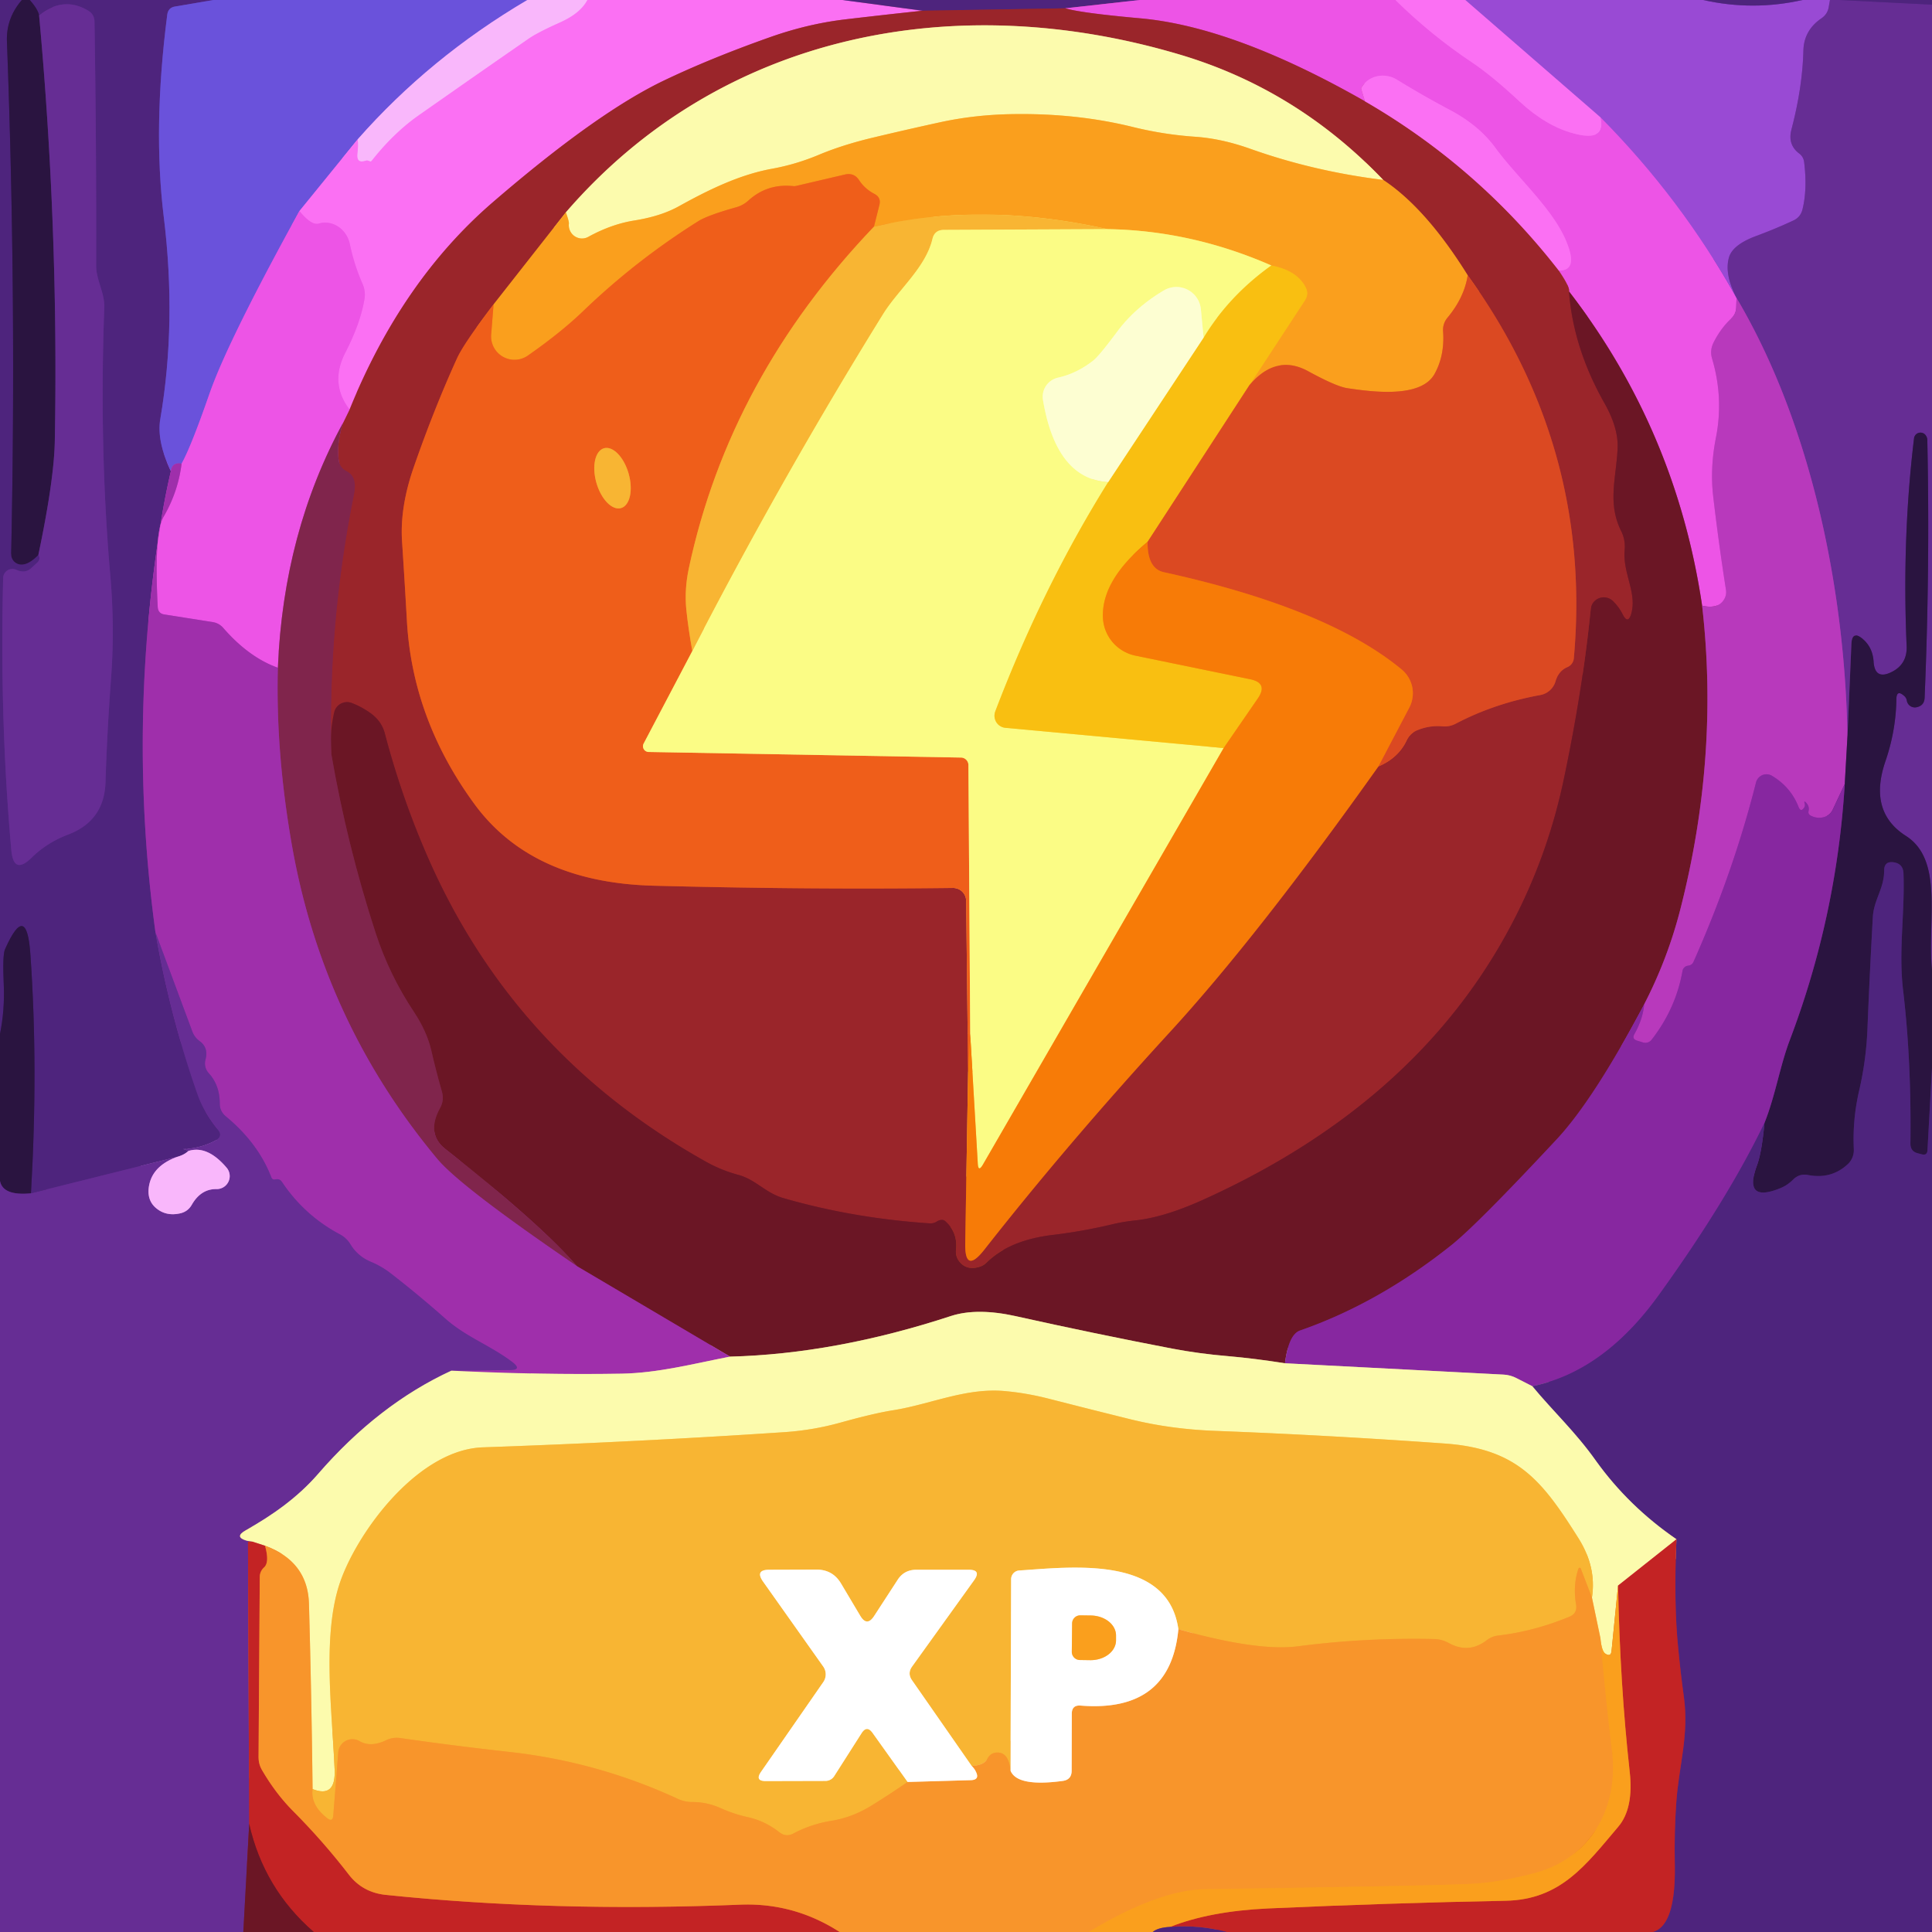 <?xml version="1.0" encoding="UTF-8" standalone="no"?>
<!DOCTYPE svg PUBLIC "-//W3C//DTD SVG 1.1//EN" "http://www.w3.org/Graphics/SVG/1.1/DTD/svg11.dtd">
<svg xmlns="http://www.w3.org/2000/svg" version="1.1" viewBox="0.00 0.00 128.00 128.00">
<rect x="0.00" y="0.00" width="128.00" height="128.00" fill="#333333" stroke="none"/>
<g stroke-width="2.00" fill="none" stroke-linecap="butt">
<path stroke="#3c1c5f" vector-effect="non-scaling-stroke" d="
  M 1.45 0.00
  Q 0.40 1.21 0.46 2.76
  Q 1.10 19.72 0.74 36.71
  A 0.68 0.68 0.0 0 0 1.24 37.38
  Q 1.80 37.53 2.54 36.77"
/>
<path stroke="#5a2989" vector-effect="non-scaling-stroke" d="
  M 2.54 36.77
  Q 2.73 37.04 2.44 37.30
  Q 2.26 37.47 2.08 37.63
  Q 1.67 38.02 1.07 37.75
  A 0.61 0.61 0.0 0 0 0.21 38.29
  Q -0.03 47.65 0.75 56.32
  Q 0.90 58.00 2.10 56.82
  Q 3.10 55.83 4.52 55.29
  Q 6.91 54.38 6.99 51.82
  Q 7.09 48.55 7.36 44.89
  Q 7.61 41.54 7.30 38.04
  Q 6.57 29.60 6.91 20.36
  C 6.94 19.41 6.37 18.55 6.37 17.60
  Q 6.39 9.52 6.26 1.42
  Q 6.25 0.96 5.85 0.71
  Q 4.20 -0.28 2.59 1.01"
/>
<path stroke="#3c1c5f" vector-effect="non-scaling-stroke" d="
  M 2.59 1.01
  Q 2.49 0.58 1.97 0.00"
/>
<path stroke="#5c3bac" vector-effect="non-scaling-stroke" d="
  M 14.14 0.00
  L 11.61 0.43
  Q 11.14 0.50 11.08 0.98
  Q 10.12 8.42 10.85 14.37
  Q 11.71 21.36 10.62 27.76
  Q 10.37 29.20 11.32 31.22"
/>
<path stroke="#772a94" vector-effect="non-scaling-stroke" d="
  M 11.32 31.22
  Q 10.96 32.77 10.71 34.28
  Q 8.43 48.05 10.30 61.77"
/>
<path stroke="#5a2989" vector-effect="non-scaling-stroke" d="
  M 10.30 61.77
  Q 11.25 67.27 13.09 72.51
  Q 13.49 73.66 14.43 74.83
  Q 14.80 75.28 14.28 75.56
  Q 13.29 76.09 12.13 76.13
  Q 12.12 76.13 12.12 76.12
  Q 12.12 76.12 12.12 76.13
  Q 12.31 76.16 12.47 76.26"
/>
<path stroke="#a46ebc" vector-effect="non-scaling-stroke" d="
  M 12.47 76.26
  Q 12.21 76.51 11.75 76.64"
/>
<path stroke="#5a2989" vector-effect="non-scaling-stroke" d="
  M 11.75 76.64
  L 2.05 79.06"
/>
<path stroke="#3c1c5f" vector-effect="non-scaling-stroke" d="
  M 2.05 79.06
  Q 2.54 70.67 2.01 63.19
  Q 1.76 59.67 0.33 62.90
  Q 0.16 63.29 0.25 65.25
  Q 0.32 66.92 0.00 68.50"
/>
<path stroke="#48216a" vector-effect="non-scaling-stroke" d="
  M 2.59 1.01
  Q 3.89 15.15 3.63 29.25
  Q 3.58 31.82 2.54 36.77"
/>
<path stroke="#b285eb" vector-effect="non-scaling-stroke" d="
  M 34.94 0.00
  Q 28.48 3.80 23.70 9.23"
/>
<path stroke="#b361e7" vector-effect="non-scaling-stroke" d="
  M 23.70 9.23
  L 19.84 13.98"
/>
<path stroke="#ac53e1" vector-effect="non-scaling-stroke" d="
  M 19.84 13.98
  Q 15.07 22.64 13.87 26.11
  Q 12.65 29.62 12.03 30.72"
/>
<path stroke="#8541c3" vector-effect="non-scaling-stroke" d="
  M 12.03 30.72
  Q 11.40 30.60 11.32 31.22"
/>
<path stroke="#fa94f7" vector-effect="non-scaling-stroke" d="
  M 38.92 0.00
  Q 38.45 0.89 37.10 1.49
  Q 35.65 2.14 35.06 2.54
  Q 31.55 4.97 27.83 7.58
  Q 26.11 8.77 24.63 10.65
  Q 24.57 10.73 24.48 10.68
  Q 24.34 10.61 24.22 10.65
  Q 23.59 10.86 23.68 10.15
  Q 23.74 9.68 23.70 9.23"
/>
<path stroke="#a54ab8" vector-effect="non-scaling-stroke" d="
  M 55.82 0.00
  L 61.12 0.71"
/>
<path stroke="#cb4b8f" vector-effect="non-scaling-stroke" d="
  M 61.12 0.71
  Q 58.49 0.99 55.95 1.29
  Q 53.47 1.59 50.97 2.48
  Q 47.10 3.85 44.02 5.32
  Q 39.55 7.45 32.65 13.40
  Q 26.62 18.60 23.16 27.13"
/>
<path stroke="#f462ed" vector-effect="non-scaling-stroke" d="
  M 23.16 27.13
  Q 21.83 25.40 22.88 23.36
  Q 23.88 21.42 24.15 19.80
  A 1.78 1.75 38.4 0 0 24.03 18.83
  Q 23.47 17.57 23.18 16.18
  A 1.75 1.60 76.1 0 0 21.13 14.81
  Q 20.63 14.96 19.84 13.98"
/>
<path stroke="#9e3cb2" vector-effect="non-scaling-stroke" d="
  M 75.51 0.00
  L 70.58 0.55"
/>
<path stroke="#742554" vector-effect="non-scaling-stroke" d="
  M 70.58 0.55
  L 61.12 0.71"
/>
<path stroke="#f462ed" vector-effect="non-scaling-stroke" d="
  M 92.45 0.00
  Q 94.82 2.33 97.52 4.13
  Q 98.82 5.00 100.67 6.72
  Q 102.44 8.36 104.26 8.84
  Q 106.44 9.43 106.04 7.77"
/>
<path stroke="#c34fdd" vector-effect="non-scaling-stroke" d="
  M 106.04 7.77
  Q 111.41 13.19 115.05 19.74"
/>
<path stroke="#d347d1" vector-effect="non-scaling-stroke" d="
  M 115.05 19.74
  L 115.03 20.35
  Q 115.02 20.81 114.68 21.12
  Q 113.99 21.77 113.52 22.71
  Q 113.27 23.22 113.43 23.76
  Q 114.20 26.35 113.69 28.97
  Q 113.28 31.02 113.51 32.94
  Q 113.87 36.02 114.35 39.08
  Q 114.41 39.48 114.16 39.81
  Q 113.76 40.35 112.77 40.13"
/>
<path stroke="#ac3586" vector-effect="non-scaling-stroke" d="
  M 112.77 40.13
  Q 111.05 28.51 103.95 19.31"
/>
<path stroke="#c43d88" vector-effect="non-scaling-stroke" d="
  M 103.95 19.31
  Q 104.03 19.03 103.27 17.92"
/>
<path stroke="#f462ed" vector-effect="non-scaling-stroke" d="
  M 103.27 17.92
  Q 104.64 17.96 103.71 15.85
  C 102.80 13.76 100.44 11.67 99.07 9.79
  Q 97.99 8.31 96.07 7.29
  Q 94.24 6.32 92.57 5.29
  A 1.73 1.61 29.8 0 0 90.18 5.85
  Q 90.17 5.87 90.43 6.71"
/>
<path stroke="#c43d88" vector-effect="non-scaling-stroke" d="
  M 90.43 6.71
  Q 81.73 1.75 75.50 1.21
  Q 71.61 0.86 70.58 0.55"
/>
<path stroke="#ca5de4" vector-effect="non-scaling-stroke" d="
  M 97.09 0.00
  L 106.04 7.77"
/>
<path stroke="#7437a9" vector-effect="non-scaling-stroke" d="
  M 112.84 0.00
  Q 116.14 0.74 119.42 0.00"
/>
<path stroke="#803cb4" vector-effect="non-scaling-stroke" d="
  M 121.24 0.00
  L 121.15 0.51
  Q 121.06 0.95 120.68 1.21
  Q 119.52 2.00 119.48 3.33
  Q 119.42 5.79 118.69 8.57
  Q 118.42 9.58 119.20 10.17
  Q 119.49 10.39 119.53 10.75
  Q 119.75 12.53 119.42 13.87
  Q 119.29 14.40 118.79 14.62
  Q 117.63 15.16 116.39 15.62
  Q 114.80 16.20 114.55 17.05
  Q 114.23 18.16 115.05 19.74"
/>
<path stroke="#5a2989" vector-effect="non-scaling-stroke" d="
  M 121.86 0.00
  L 128.00 0.31"
/>
<path stroke="#48216a" vector-effect="non-scaling-stroke" d="
  M 128.00 64.26
  C 127.67 61.03 128.80 56.99 126.27 55.38
  Q 123.76 53.78 124.92 50.42
  Q 125.61 48.40 125.64 46.33
  Q 125.65 45.66 126.15 46.10
  Q 126.30 46.23 126.33 46.41
  A 0.54 0.54 0.0 0 0 126.96 46.86
  Q 127.48 46.76 127.51 46.25
  Q 127.87 37.75 127.69 29.17
  Q 127.69 28.99 127.59 28.85
  Q 127.50 28.72 127.36 28.68
  A 0.43 0.43 0.0 0 0 126.81 29.04
  Q 126.01 35.67 126.32 42.80
  Q 126.37 44.00 125.33 44.52
  Q 124.21 45.08 124.13 43.83
  Q 124.07 42.90 123.42 42.34
  Q 122.70 41.73 122.66 42.67
  L 122.40 48.77"
/>
<path stroke="#8f33a8" vector-effect="non-scaling-stroke" d="
  M 122.40 48.77
  C 122.23 39.17 120.04 28.17 115.05 19.74"
/>
<path stroke="#cb4b8f" vector-effect="non-scaling-stroke" d="
  M 90.43 6.71
  Q 97.93 11.05 103.27 17.92"
/>
<path stroke="#831e28" vector-effect="non-scaling-stroke" d="
  M 103.95 19.31
  Q 104.23 23.06 106.31 26.73
  Q 107.23 28.36 107.17 29.70
  C 107.09 31.62 106.48 33.32 107.40 35.17
  A 2.30 2.30 0.0 0 1 107.64 36.42
  C 107.49 37.96 108.46 39.24 108.08 40.64
  Q 107.86 41.41 107.50 40.69
  Q 107.26 40.21 106.86 39.82
  A 0.87 0.87 0.0 0 0 105.39 40.35
  Q 104.86 45.69 103.60 51.65
  Q 102.38 57.46 99.40 62.59
  Q 93.13 73.40 79.79 79.45
  Q 77.18 80.64 75.26 80.85
  Q 74.46 80.93 73.70 81.11
  Q 71.73 81.58 69.72 81.82
  Q 66.86 82.17 65.36 83.65
  A 1.12 1.11 -75.5 0 1 64.89 83.93
  Q 64.12 84.16 63.66 83.69
  Q 63.28 83.31 63.34 82.78
  Q 63.46 81.65 62.62 80.90
  Q 62.53 80.82 62.42 80.82
  Q 62.24 80.82 62.08 80.92
  Q 61.86 81.07 61.58 81.05
  Q 56.52 80.71 51.91 79.38
  C 50.68 79.02 50.09 78.15 48.89 77.83
  Q 47.78 77.53 46.78 76.97
  Q 33.83 69.73 28.14 56.32
  Q 26.54 52.57 25.49 48.57
  Q 25.28 47.79 24.58 47.27
  Q 23.94 46.81 23.29 46.57
  A 0.87 0.87 0.0 0 0 22.14 47.19
  Q 21.82 48.57 21.95 49.95"
/>
<path stroke="#8d253b" vector-effect="non-scaling-stroke" d="
  M 21.95 49.95
  Q 21.73 41.28 23.45 32.76
  Q 23.69 31.58 22.96 31.22
  Q 22.53 31.00 22.45 30.54
  Q 22.27 29.48 22.73 28.01"
/>
<path stroke="#c43d88" vector-effect="non-scaling-stroke" d="
  M 22.73 28.01
  L 23.16 27.13"
/>
<path stroke="#ca6224" vector-effect="non-scaling-stroke" d="
  M 37.49 14.07
  L 32.70 20.17"
/>
<path stroke="#c54222" vector-effect="non-scaling-stroke" d="
  M 32.70 20.17
  Q 30.71 22.78 30.27 23.76
  Q 28.74 27.13 27.41 30.96
  Q 26.48 33.63 26.64 35.91
  Q 26.81 38.51 26.96 41.15
  Q 27.33 47.67 31.44 53.28
  Q 35.25 58.47 43.30 58.68
  Q 53.63 58.95 63.14 58.83
  A 0.86 0.86 0.0 0 1 64.01 59.68
  L 64.14 71.00"
/>
<path stroke="#c95019" vector-effect="non-scaling-stroke" d="
  M 64.14 71.00
  L 63.95 82.36
  Q 63.91 84.44 65.20 82.81
  Q 70.70 75.80 77.43 68.46
  Q 83.27 62.11 91.32 50.78"
/>
<path stroke="#bb3726" vector-effect="non-scaling-stroke" d="
  M 91.32 50.78
  Q 92.64 50.22 93.19 49.06
  Q 93.42 48.57 93.92 48.37
  Q 94.72 48.05 95.54 48.12
  Q 96.01 48.17 96.44 47.95
  Q 99.01 46.60 102.04 46.05
  A 1.29 1.29 0.0 0 0 103.06 45.13
  Q 103.26 44.45 103.84 44.20
  A 0.70 0.70 0.0 0 0 104.27 43.62
  Q 105.52 29.70 97.24 18.24"
/>
<path stroke="#ca6224" vector-effect="non-scaling-stroke" d="
  M 97.24 18.24
  Q 94.47 13.79 91.64 11.92"
/>
<path stroke="#cb906c" vector-effect="non-scaling-stroke" d="
  M 91.64 11.92
  Q 85.91 5.93 78.21 3.63
  C 63.34 -0.81 47.76 2.18 37.49 14.07"
/>
<path stroke="#fbcd65" vector-effect="non-scaling-stroke" d="
  M 91.64 11.92
  Q 87.03 11.35 82.84 9.86
  Q 80.93 9.18 79.18 9.06
  Q 77.12 8.92 75.08 8.42
  Q 71.37 7.50 67.17 7.56
  Q 64.68 7.59 62.38 8.08
  Q 59.99 8.60 57.66 9.16
  Q 55.78 9.62 54.29 10.24
  Q 52.75 10.89 51.15 11.18
  C 48.95 11.58 46.88 12.61 44.95 13.68
  Q 43.77 14.33 42.02 14.61
  Q 40.51 14.85 38.98 15.69
  A 0.88 0.87 79.0 0 1 37.69 14.82
  Q 37.71 14.68 37.49 14.07"
/>
<path stroke="#eb7420" vector-effect="non-scaling-stroke" d="
  M 97.24 18.24
  Q 97.01 19.72 95.89 21.06
  Q 95.57 21.46 95.61 21.97
  Q 95.72 23.56 95.04 24.78
  C 94.14 26.39 90.95 25.97 89.27 25.72
  Q 88.53 25.61 86.68 24.60
  Q 84.55 23.43 82.79 25.50"
/>
<path stroke="#faaf17" vector-effect="non-scaling-stroke" d="
  M 82.79 25.50
  L 86.45 19.91
  Q 86.74 19.47 86.49 19.01
  Q 85.91 17.91 84.23 17.59"
/>
<path stroke="#fbce51" vector-effect="non-scaling-stroke" d="
  M 84.23 17.59
  Q 78.94 15.27 73.37 15.18"
/>
<path stroke="#f9aa28" vector-effect="non-scaling-stroke" d="
  M 73.37 15.18
  Q 65.05 13.33 57.90 15.02"
/>
<path stroke="#f57f1c" vector-effect="non-scaling-stroke" d="
  M 57.90 15.02
  L 58.26 13.59
  Q 58.39 13.09 57.94 12.85
  Q 57.30 12.52 56.92 11.94
  Q 56.59 11.43 55.99 11.56
  L 52.74 12.32
  A 0.65 0.50 34.3 0 1 52.55 12.33
  Q 50.84 12.15 49.59 13.28
  Q 49.23 13.61 48.75 13.74
  Q 46.90 14.26 46.27 14.65
  Q 42.16 17.23 38.67 20.58
  Q 37.19 22.01 34.97 23.56
  A 1.55 1.55 0.0 0 1 32.54 22.17
  L 32.70 20.17"
/>
<path stroke="#ea841a" vector-effect="non-scaling-stroke" d="
  M 82.79 25.50
  L 76.03 35.90"
/>
<path stroke="#f89d0c" vector-effect="non-scaling-stroke" d="
  M 76.03 35.90
  Q 72.98 38.43 73.07 40.90
  A 2.70 2.69 4.6 0 0 75.23 43.44
  L 82.82 45.00
  Q 84.04 45.25 83.33 46.28
  L 81.07 49.56"
/>
<path stroke="#fbdf72" vector-effect="non-scaling-stroke" d="
  M 73.42 31.94
  L 79.74 22.37"
/>
<path stroke="#fade4b" vector-effect="non-scaling-stroke" d="
  M 84.23 17.59
  Q 81.43 19.59 79.74 22.37"
/>
<path stroke="#fcfdac" vector-effect="non-scaling-stroke" d="
  M 79.74 22.37
  L 79.56 20.48
  A 1.63 1.63 0.0 0 0 77.11 19.24
  Q 75.23 20.36 74.05 21.93
  Q 72.83 23.57 72.44 23.88
  Q 71.35 24.74 70.10 25.02
  A 1.30 1.29 -11.2 0 0 69.10 26.50
  Q 69.98 31.73 73.42 31.94"
/>
<path stroke="#fade4b" vector-effect="non-scaling-stroke" d="
  M 73.42 31.94
  Q 69.09 38.87 65.94 47.13
  A 0.81 0.80 -76.7 0 0 66.61 48.22
  L 81.07 49.56"
/>
<path stroke="#f9bc46" vector-effect="non-scaling-stroke" d="
  M 81.07 49.56
  L 65.12 77.16
  Q 64.81 77.69 64.78 77.08
  L 64.28 68.53"
/>
<path stroke="#fad95c" vector-effect="non-scaling-stroke" d="
  M 73.37 15.18
  L 62.52 15.23
  Q 61.92 15.24 61.78 15.82
  C 61.33 17.74 59.49 19.21 58.49 20.84
  Q 51.77 31.69 45.87 43.13"
/>
<path stroke="#e96215" vector-effect="non-scaling-stroke" d="
  M 91.32 50.78
  L 93.37 46.88
  A 2.04 2.04 0.0 0 0 92.87 44.36
  C 88.80 40.98 82.26 39.04 77.11 37.91
  Q 76.01 37.67 76.03 35.90"
/>
<path stroke="#f48a27" vector-effect="non-scaling-stroke" d="
  M 57.90 15.02
  Q 48.33 25.04 45.64 37.64
  Q 45.34 39.04 45.47 40.38
  Q 45.61 41.71 45.87 43.13"
/>
<path stroke="#f5ad50" vector-effect="non-scaling-stroke" d="
  M 45.87 43.13
  L 42.64 49.27
  A 0.38 0.38 0.0 0 0 42.97 49.82
  L 63.67 50.19
  A 0.50 0.50 0.0 0 1 64.16 50.69
  L 64.28 68.53"
/>
<path stroke="#f36d11" vector-effect="non-scaling-stroke" d="
  M 64.28 68.53
  L 64.14 71.00"
/>
<path stroke="#f48a27" vector-effect="non-scaling-stroke" d="
  M 41.144 33.661
  A 2.06 1.11 74.1 0 0 41.648 31.376
  A 2.06 1.11 74.1 0 0 40.016 29.699
  A 2.06 1.11 74.1 0 0 39.513 31.984
  A 2.06 1.11 74.1 0 0 41.144 33.661"
/>
<path stroke="#b73d99" vector-effect="non-scaling-stroke" d="
  M 22.73 28.01
  Q 18.78 35.26 18.41 44.24"
/>
<path stroke="#c642c9" vector-effect="non-scaling-stroke" d="
  M 18.41 44.24
  Q 16.48 43.55 14.78 41.59
  Q 14.51 41.29 14.12 41.22
  L 10.89 40.71
  Q 10.48 40.65 10.45 40.22
  Q 10.20 35.35 10.83 34.25
  Q 11.80 32.59 12.03 30.72"
/>
<path stroke="#922871" vector-effect="non-scaling-stroke" d="
  M 112.77 40.13
  Q 113.92 50.12 111.32 60.27
  Q 110.48 63.54 108.93 66.54"
/>
<path stroke="#791f63" vector-effect="non-scaling-stroke" d="
  M 108.93 66.54
  Q 105.58 72.87 103.12 75.50
  Q 97.84 81.16 96.14 82.51
  Q 91.33 86.34 86.13 88.15
  Q 85.38 88.41 85.13 90.32"
/>
<path stroke="#b48969" vector-effect="non-scaling-stroke" d="
  M 85.13 90.32
  Q 83.18 90.01 81.38 89.85
  Q 79.46 89.69 77.67 89.35
  Q 72.51 88.36 67.30 87.20
  Q 64.73 86.63 63.00 87.19
  Q 55.34 89.70 48.37 89.88"
/>
<path stroke="#852368" vector-effect="non-scaling-stroke" d="
  M 48.37 89.88
  L 38.23 83.89"
/>
<path stroke="#761e39" vector-effect="non-scaling-stroke" d="
  M 38.23 83.89
  Q 35.78 81.06 29.50 76.12
  Q 28.22 75.11 29.16 73.40
  Q 29.44 72.89 29.28 72.33
  Q 28.89 70.97 28.57 69.58
  Q 28.28 68.34 27.43 67.05
  Q 25.80 64.60 24.90 61.85
  Q 23.00 56.03 21.95 49.95"
/>
<path stroke="#71277e" vector-effect="non-scaling-stroke" d="
  M 122.40 48.77
  L 122.22 51.94"
/>
<path stroke="#a030ae" vector-effect="non-scaling-stroke" d="
  M 122.22 51.94
  L 121.43 53.63
  Q 121.22 54.07 120.73 54.16
  Q 120.35 54.23 119.97 54.04
  Q 119.78 53.94 119.82 53.74
  Q 119.90 53.42 119.65 53.17
  Q 119.50 53.02 119.56 53.22
  Q 119.61 53.38 119.53 53.50
  Q 119.31 53.84 119.16 53.46
  Q 118.64 52.14 117.40 51.40
  A 0.72 0.71 -67.4 0 0 116.34 51.84
  Q 114.85 57.76 112.20 63.72
  Q 112.10 63.95 111.83 63.98
  A 0.42 0.42 0.0 0 0 111.47 64.33
  Q 111.03 66.82 109.42 68.89
  A 0.53 0.52 26.0 0 1 108.87 69.07
  L 108.48 68.95
  Q 108.09 68.84 108.29 68.50
  Q 108.85 67.50 108.93 66.54"
/>
<path stroke="#902a7c" vector-effect="non-scaling-stroke" d="
  M 38.23 83.89
  Q 30.51 78.63 28.97 76.78
  Q 21.39 67.68 19.34 56.00
  Q 18.26 49.85 18.41 44.24"
/>
<path stroke="#3c1c5f" vector-effect="non-scaling-stroke" d="
  M 128.00 70.75
  L 127.70 76.21
  Q 127.68 76.56 127.34 76.48
  L 127.07 76.41
  Q 126.57 76.29 126.57 75.77
  Q 126.64 70.29 126.09 65.65
  C 125.77 63.01 126.21 60.46 126.11 57.85
  Q 126.08 57.22 125.46 57.13
  Q 124.83 57.04 124.83 57.68
  C 124.83 58.88 124.14 59.61 124.08 60.77
  Q 123.87 64.49 123.72 68.25
  Q 123.63 70.29 123.17 72.27
  Q 122.73 74.18 122.82 76.13
  A 1.29 1.26 67.6 0 1 122.42 77.13
  Q 121.33 78.14 119.80 77.85
  Q 119.22 77.73 118.80 78.15
  Q 118.42 78.53 117.95 78.72
  Q 115.47 79.73 116.41 77.19
  Q 116.72 76.35 116.90 74.40"
/>
<path stroke="#591e70" vector-effect="non-scaling-stroke" d="
  M 116.90 74.40
  C 117.62 72.60 117.92 70.65 118.57 68.93
  Q 121.68 60.74 122.22 51.94"
/>
<path stroke="#ce95ac" vector-effect="non-scaling-stroke" d="
  M 48.37 89.88
  C 45.85 90.37 43.63 90.96 41.18 91.01
  Q 35.88 91.10 29.91 90.81"
/>
<path stroke="#832ea0" vector-effect="non-scaling-stroke" d="
  M 29.91 90.81
  L 33.75 90.77
  Q 34.64 90.77 33.93 90.23
  C 32.46 89.12 30.89 88.59 29.50 87.36
  Q 27.74 85.80 25.87 84.35
  Q 25.26 83.88 24.53 83.58
  Q 23.70 83.22 23.23 82.46
  Q 22.97 82.02 22.52 81.78
  Q 20.17 80.53 18.69 78.32
  Q 18.53 78.07 18.24 78.14
  Q 18.05 78.18 17.98 78.01
  Q 17.11 75.74 14.96 73.96
  Q 14.56 73.63 14.56 73.11
  Q 14.56 71.90 13.83 71.10
  A 0.95 0.95 0.0 0 1 13.61 70.22
  Q 13.83 69.41 13.23 68.98
  Q 12.90 68.74 12.75 68.36
  L 10.30 61.77"
/>
<path stroke="#6b268f" vector-effect="non-scaling-stroke" d="
  M 116.90 74.40
  Q 114.43 79.53 109.86 85.86
  Q 106.22 90.88 101.52 91.84"
/>
<path stroke="#c291a7" vector-effect="non-scaling-stroke" d="
  M 101.52 91.84
  L 100.50 91.32
  Q 100.07 91.09 99.59 91.07
  L 85.13 90.32"
/>
<path stroke="#892451" vector-effect="non-scaling-stroke" d="
  M 108.67 128.00
  Q 111.07 128.54 110.96 123.47
  Q 110.92 121.33 111.06 119.40
  C 111.23 116.98 111.91 114.97 111.56 112.42
  Q 111.34 110.82 111.19 109.24
  Q 110.88 106.22 111.07 101.98"
/>
<path stroke="#a59095" vector-effect="non-scaling-stroke" d="
  M 111.07 101.98
  Q 107.90 99.80 105.74 96.79
  C 104.39 94.88 102.90 93.51 101.52 91.84"
/>
<path stroke="#48216a" vector-effect="non-scaling-stroke" d="
  M 2.05 79.06
  Q 0.19 79.24 0.00 78.24"
/>
<path stroke="#b194a1" vector-effect="non-scaling-stroke" d="
  M 29.91 90.81
  Q 25.07 93.04 21.06 97.67
  C 19.71 99.22 18.05 100.39 16.27 101.39
  Q 15.49 101.83 16.35 102.08
  Q 16.39 102.09 16.73 102.14"
/>
<path stroke="#95285c" vector-effect="non-scaling-stroke" d="
  M 16.73 102.14
  Q 16.60 102.14 16.47 102.14
  Q 16.43 102.14 16.43 102.18
  L 16.51 120.84"
/>
<path stroke="#69225d" vector-effect="non-scaling-stroke" d="
  M 16.51 120.84
  L 16.12 128.00"
/>
<path stroke="#b072c8" vector-effect="non-scaling-stroke" d="
  M 11.75 76.64
  Q 10.01 77.27 9.85 78.73
  Q 9.76 79.59 10.39 80.08
  Q 11.05 80.60 11.97 80.38
  Q 12.45 80.26 12.70 79.83
  Q 13.31 78.76 14.35 78.78
  A 0.86 0.86 0.0 0 0 15.02 77.37
  Q 13.73 75.85 12.47 76.26"
/>
<path stroke="#e08f69" vector-effect="non-scaling-stroke" d="
  M 111.07 101.98
  L 107.20 105.05"
/>
<path stroke="#fbcd65" vector-effect="non-scaling-stroke" d="
  M 107.20 105.05
  L 106.77 109.37
  Q 106.73 109.80 106.37 109.57
  Q 106.11 109.41 106.03 108.52"
/>
<path stroke="#fac86c" vector-effect="non-scaling-stroke" d="
  M 106.03 108.52
  L 105.47 105.84"
/>
<path stroke="#fad870" vector-effect="non-scaling-stroke" d="
  M 105.47 105.84
  Q 105.78 103.83 104.59 101.93
  C 102.19 98.12 100.56 95.99 95.75 95.64
  Q 87.92 95.08 80.53 94.80
  Q 77.57 94.69 74.93 94.04
  Q 72.26 93.38 69.49 92.67
  Q 67.93 92.27 66.42 92.15
  C 63.90 91.97 61.58 93.05 59.19 93.43
  Q 57.90 93.63 55.65 94.26
  Q 53.88 94.75 52.03 94.88
  Q 42.32 95.53 31.98 95.89
  C 27.59 96.05 23.53 101.70 22.47 105.01
  C 21.36 108.49 22.00 113.33 22.17 117.23
  Q 22.26 119.15 20.71 118.53"
/>
<path stroke="#fac86c" vector-effect="non-scaling-stroke" d="
  M 20.71 118.53
  Q 20.64 112.40 20.47 106.25
  Q 20.39 103.45 17.56 102.41"
/>
<path stroke="#e08f69" vector-effect="non-scaling-stroke" d="
  M 17.56 102.41
  L 16.73 102.14"
/>
<path stroke="#f8a52f" vector-effect="non-scaling-stroke" d="
  M 105.47 105.84
  L 104.73 103.92
  A 0.08 0.08 0.0 0 0 104.58 103.92
  Q 104.20 105.01 104.42 106.32
  Q 104.51 106.89 103.98 107.11
  Q 101.64 108.08 99.25 108.36
  Q 98.84 108.41 98.51 108.66
  Q 97.31 109.59 95.98 108.85
  Q 95.52 108.60 95.00 108.59
  Q 90.47 108.49 86.00 109.07
  Q 83.31 109.42 78.07 107.94"
/>
<path stroke="#fcda99" vector-effect="non-scaling-stroke" d="
  M 78.07 107.94
  C 77.38 103.02 70.99 103.82 67.52 104.05
  A 0.58 0.57 88.4 0 0 66.99 104.62
  L 66.95 117.31"
/>
<path stroke="#f8a52f" vector-effect="non-scaling-stroke" d="
  M 66.95 117.31
  Q 66.83 116.11 66.09 116.11
  Q 65.63 116.11 65.42 116.52
  Q 65.19 116.97 64.37 116.99"
/>
<path stroke="#fcda99" vector-effect="non-scaling-stroke" d="
  M 64.37 116.99
  L 60.43 111.33
  Q 60.10 110.87 60.43 110.41
  L 64.54 104.69
  Q 65.03 104.00 64.18 104.00
  L 60.71 104.00
  Q 59.90 104.00 59.47 104.67
  L 57.91 107.07
  Q 57.44 107.79 57.00 107.06
  L 55.72 104.91
  Q 55.17 103.99 54.10 103.99
  L 50.97 104.00
  Q 50.00 104.00 50.56 104.79
  L 54.54 110.41
  A 0.90 0.90 0.0 0 1 54.54 111.45
  L 50.42 117.39
  Q 50.00 118.00 50.73 118.00
  L 54.69 117.99
  A 0.69 0.68 15.9 0 0 55.27 117.67
  L 57.08 114.83
  Q 57.43 114.28 57.81 114.81
  L 60.13 118.06"
/>
<path stroke="#f8a52f" vector-effect="non-scaling-stroke" d="
  M 60.13 118.06
  Q 58.99 118.85 57.73 119.63
  Q 56.46 120.41 55.10 120.63
  Q 53.74 120.85 52.57 121.47
  Q 52.07 121.74 51.62 121.38
  Q 50.68 120.64 49.54 120.39
  Q 48.63 120.19 47.76 119.80
  Q 46.83 119.38 45.86 119.39
  A 2.26 2.23 -32.1 0 1 44.91 119.18
  Q 39.60 116.72 33.75 116.07
  Q 29.97 115.65 26.52 115.15
  Q 26.02 115.08 25.57 115.30
  Q 24.56 115.78 23.83 115.36
  A 0.94 0.94 0.0 0 0 22.41 116.10
  L 22.08 120.28
  Q 22.04 120.74 21.68 120.46
  Q 20.57 119.60 20.71 118.53"
/>
<path stroke="#de5c28" vector-effect="non-scaling-stroke" d="
  M 17.56 102.41
  Q 17.87 103.52 17.49 103.85
  Q 17.22 104.10 17.21 104.47
  L 17.13 116.42
  Q 17.13 116.89 17.37 117.29
  Q 18.27 118.83 19.40 119.97
  Q 21.42 122.00 23.12 124.21
  Q 24.03 125.38 25.55 125.54
  Q 36.67 126.69 49.01 126.19
  Q 52.59 126.04 55.63 128.00"
/>
<path stroke="#892451" vector-effect="non-scaling-stroke" d="
  M 52.26 128.00
  L 43.86 128.00"
/>
<path stroke="#971d25" vector-effect="non-scaling-stroke" d="
  M 20.79 128.00
  Q 17.48 125.13 16.51 120.84"
/>
<path stroke="#fcca95" vector-effect="non-scaling-stroke" d="
  M 60.13 118.06
  L 64.32 117.94
  Q 64.92 117.92 64.66 117.39
  Q 64.57 117.19 64.37 116.99"
/>
<path stroke="#fcca95" vector-effect="non-scaling-stroke" d="
  M 66.95 117.31
  Q 67.39 118.40 70.41 117.99
  Q 71.00 117.91 71.00 117.31
  L 71.01 113.54
  Q 71.01 112.95 71.60 113.00
  Q 77.55 113.47 78.07 107.94"
/>
<path stroke="#f99a24" vector-effect="non-scaling-stroke" d="
  M 106.03 108.52
  Q 106.35 112.29 106.80 116.02
  C 107.26 119.87 105.33 123.13 101.66 124.10
  Q 99.22 124.75 97.25 124.82
  Q 93.64 124.97 79.88 125.16
  Q 76.75 125.21 72.13 128.00"
/>
<path stroke="#892451" vector-effect="non-scaling-stroke" d="
  M 81.27 128.00
  Q 79.47 127.51 77.53 127.66"
/>
<path stroke="#df6121" vector-effect="non-scaling-stroke" d="
  M 77.53 127.66
  Q 80.16 126.62 84.00 126.44
  Q 92.03 126.08 99.75 125.93
  C 103.39 125.86 105.05 123.58 107.21 121.03
  Q 108.25 119.81 107.97 117.36
  Q 107.33 111.61 107.20 105.05"
/>
<path stroke="#fdcf8e" vector-effect="non-scaling-stroke" d="
  M 71.03 107.56
  L 71.01 109.44
  A 0.54 0.54 0.0 0 0 71.55 109.98
  L 72.24 109.99
  A 1.69 1.32 0.4 0 0 73.94 108.68
  L 73.94 108.36
  A 1.69 1.32 0.4 0 0 72.26 107.03
  L 71.57 107.02
  A 0.54 0.54 0.0 0 0 71.03 107.56"
/>
<path stroke="#a4624d" vector-effect="non-scaling-stroke" d="
  M 77.53 127.66
  Q 76.69 127.71 76.37 128.00"
/>
</g>
<path fill="#4e247d" d="
  M 0.00 0.00
  L 1.45 0.00
  Q 0.40 1.21 0.46 2.76
  Q 1.10 19.72 0.74 36.71
  A 0.68 0.68 0.0 0 0 1.24 37.38
  Q 1.80 37.53 2.54 36.77
  Q 2.73 37.04 2.44 37.30
  Q 2.26 37.47 2.08 37.63
  Q 1.67 38.02 1.07 37.75
  A 0.61 0.61 0.0 0 0 0.21 38.29
  Q -0.03 47.65 0.75 56.32
  Q 0.90 58.00 2.10 56.82
  Q 3.10 55.83 4.52 55.29
  Q 6.91 54.38 6.99 51.82
  Q 7.09 48.55 7.36 44.89
  Q 7.61 41.54 7.30 38.04
  Q 6.57 29.60 6.91 20.36
  C 6.94 19.41 6.37 18.55 6.37 17.60
  Q 6.39 9.52 6.26 1.42
  Q 6.25 0.96 5.85 0.71
  Q 4.20 -0.28 2.59 1.01
  Q 2.49 0.58 1.97 0.00
  L 14.14 0.00
  L 11.61 0.43
  Q 11.14 0.50 11.08 0.98
  Q 10.12 8.42 10.85 14.37
  Q 11.71 21.36 10.62 27.76
  Q 10.37 29.20 11.32 31.22
  Q 10.96 32.77 10.71 34.28
  Q 8.43 48.05 10.30 61.77
  Q 11.25 67.27 13.09 72.51
  Q 13.49 73.66 14.43 74.83
  Q 14.80 75.28 14.28 75.56
  Q 13.29 76.09 12.13 76.13
  Q 12.12 76.13 12.12 76.12
  Q 12.12 76.12 12.12 76.13
  Q 12.31 76.16 12.47 76.26
  Q 12.21 76.51 11.75 76.64
  L 2.05 79.06
  Q 2.54 70.67 2.01 63.19
  Q 1.76 59.67 0.33 62.90
  Q 0.16 63.29 0.25 65.25
  Q 0.32 66.92 0.00 68.50
  L 0.00 0.00
  Z"
/>
<path fill="#2a1440" d="
  M 1.45 0.00
  L 1.97 0.00
  Q 2.49 0.58 2.59 1.01
  Q 3.89 15.15 3.63 29.25
  Q 3.58 31.82 2.54 36.77
  Q 1.80 37.53 1.24 37.38
  A 0.68 0.68 0.0 0 1 0.74 36.71
  Q 1.10 19.72 0.46 2.76
  Q 0.40 1.21 1.45 0.00
  Z"
/>
<path fill="#6a52db" d="
  M 14.14 0.00
  L 34.94 0.00
  Q 28.48 3.80 23.70 9.23
  L 19.84 13.98
  Q 15.07 22.64 13.87 26.11
  Q 12.65 29.62 12.03 30.72
  Q 11.40 30.60 11.32 31.22
  Q 10.37 29.20 10.62 27.76
  Q 11.71 21.36 10.85 14.37
  Q 10.12 8.42 11.08 0.98
  Q 11.14 0.50 11.61 0.43
  L 14.14 0.00
  Z"
/>
<path fill="#f9b7fb" d="
  M 34.94 0.00
  L 38.92 0.00
  Q 38.45 0.89 37.10 1.49
  Q 35.65 2.14 35.06 2.54
  Q 31.55 4.97 27.83 7.58
  Q 26.11 8.77 24.63 10.65
  Q 24.57 10.73 24.48 10.68
  Q 24.34 10.61 24.22 10.65
  Q 23.59 10.86 23.68 10.15
  Q 23.74 9.68 23.70 9.23
  Q 28.48 3.80 34.94 0.00
  Z"
/>
<path fill="#fb70f3" d="
  M 38.92 0.00
  L 55.82 0.00
  L 61.12 0.71
  Q 58.49 0.99 55.95 1.29
  Q 53.47 1.59 50.97 2.48
  Q 47.10 3.85 44.02 5.32
  Q 39.55 7.45 32.65 13.40
  Q 26.62 18.60 23.16 27.13
  Q 21.83 25.40 22.88 23.36
  Q 23.88 21.42 24.15 19.80
  A 1.78 1.75 38.4 0 0 24.03 18.83
  Q 23.47 17.57 23.18 16.18
  A 1.75 1.60 76.1 0 0 21.13 14.81
  Q 20.63 14.96 19.84 13.98
  L 23.70 9.23
  Q 23.74 9.68 23.68 10.15
  Q 23.59 10.86 24.22 10.65
  Q 24.34 10.61 24.48 10.68
  Q 24.57 10.73 24.63 10.65
  Q 26.11 8.77 27.83 7.58
  Q 31.55 4.97 35.06 2.54
  Q 35.65 2.14 37.10 1.49
  Q 38.45 0.89 38.92 0.00
  Z"
/>
<path fill="#4e247d" d="
  M 55.82 0.00
  L 75.51 0.00
  L 70.58 0.55
  L 61.12 0.71
  L 55.82 0.00
  Z"
/>
<path fill="#ed54e6" d="
  M 75.51 0.00
  L 92.45 0.00
  Q 94.82 2.33 97.52 4.13
  Q 98.82 5.00 100.67 6.72
  Q 102.44 8.36 104.26 8.84
  Q 106.44 9.43 106.04 7.77
  Q 111.41 13.19 115.05 19.74
  L 115.03 20.35
  Q 115.02 20.81 114.68 21.12
  Q 113.99 21.77 113.52 22.71
  Q 113.27 23.22 113.43 23.76
  Q 114.20 26.35 113.69 28.97
  Q 113.28 31.02 113.51 32.94
  Q 113.87 36.02 114.35 39.08
  Q 114.41 39.48 114.16 39.81
  Q 113.76 40.35 112.77 40.13
  Q 111.05 28.51 103.95 19.31
  Q 104.03 19.03 103.27 17.92
  Q 104.64 17.96 103.71 15.85
  C 102.80 13.76 100.44 11.67 99.07 9.79
  Q 97.99 8.31 96.07 7.29
  Q 94.24 6.32 92.57 5.29
  A 1.73 1.61 29.8 0 0 90.18 5.85
  Q 90.17 5.87 90.43 6.71
  Q 81.73 1.75 75.50 1.21
  Q 71.61 0.86 70.58 0.55
  L 75.51 0.00
  Z"
/>
<path fill="#fb70f3" d="
  M 92.45 0.00
  L 97.09 0.00
  L 106.04 7.77
  Q 106.44 9.43 104.26 8.84
  Q 102.44 8.36 100.67 6.72
  Q 98.82 5.00 97.52 4.13
  Q 94.82 2.33 92.45 0.00
  Z"
/>
<path fill="#994ad4" d="
  M 97.09 0.00
  L 112.84 0.00
  Q 116.14 0.74 119.42 0.00
  L 121.24 0.00
  L 121.15 0.51
  Q 121.06 0.95 120.68 1.21
  Q 119.52 2.00 119.48 3.33
  Q 119.42 5.79 118.69 8.57
  Q 118.42 9.58 119.20 10.17
  Q 119.49 10.39 119.53 10.75
  Q 119.75 12.53 119.42 13.87
  Q 119.29 14.40 118.79 14.62
  Q 117.63 15.16 116.39 15.62
  Q 114.80 16.20 114.55 17.05
  Q 114.23 18.16 115.05 19.74
  Q 111.41 13.19 106.04 7.77
  L 97.09 0.00
  Z"
/>
<path fill="#4e247d" d="
  M 112.84 0.00
  L 119.42 0.00
  Q 116.14 0.74 112.84 0.00
  Z"
/>
<path fill="#662d94" d="
  M 121.24 0.00
  L 121.86 0.00
  L 128.00 0.31
  L 128.00 64.26
  C 127.67 61.03 128.80 56.99 126.27 55.38
  Q 123.76 53.78 124.92 50.42
  Q 125.61 48.40 125.64 46.33
  Q 125.65 45.66 126.15 46.10
  Q 126.30 46.23 126.33 46.41
  A 0.54 0.54 0.0 0 0 126.96 46.86
  Q 127.48 46.76 127.51 46.25
  Q 127.87 37.75 127.69 29.17
  Q 127.69 28.99 127.59 28.85
  Q 127.50 28.72 127.36 28.68
  A 0.43 0.43 0.0 0 0 126.81 29.04
  Q 126.01 35.67 126.32 42.80
  Q 126.37 44.00 125.33 44.52
  Q 124.21 45.08 124.13 43.83
  Q 124.07 42.90 123.42 42.34
  Q 122.70 41.73 122.66 42.67
  L 122.40 48.77
  C 122.23 39.17 120.04 28.17 115.05 19.74
  Q 114.23 18.16 114.55 17.05
  Q 114.80 16.20 116.39 15.62
  Q 117.63 15.16 118.79 14.62
  Q 119.29 14.40 119.42 13.87
  Q 119.75 12.53 119.53 10.75
  Q 119.49 10.39 119.20 10.17
  Q 118.42 9.58 118.69 8.57
  Q 119.42 5.79 119.48 3.33
  Q 119.52 2.00 120.68 1.21
  Q 121.06 0.95 121.15 0.51
  L 121.24 0.00
  Z"
/>
<path fill="#4e247d" d="
  M 121.86 0.00
  L 128.00 0.00
  L 128.00 0.31
  L 121.86 0.00
  Z"
/>
<path fill="#9a252a" d="
  M 70.58 0.55
  Q 71.61 0.86 75.50 1.21
  Q 81.73 1.75 90.43 6.71
  Q 97.93 11.05 103.27 17.92
  Q 104.03 19.03 103.95 19.31
  Q 104.23 23.06 106.31 26.73
  Q 107.23 28.36 107.17 29.70
  C 107.09 31.62 106.48 33.32 107.40 35.17
  A 2.30 2.30 0.0 0 1 107.64 36.42
  C 107.49 37.96 108.46 39.24 108.08 40.64
  Q 107.86 41.41 107.50 40.69
  Q 107.26 40.21 106.86 39.82
  A 0.87 0.87 0.0 0 0 105.39 40.35
  Q 104.86 45.69 103.60 51.65
  Q 102.38 57.46 99.40 62.59
  Q 93.13 73.40 79.79 79.45
  Q 77.18 80.64 75.26 80.85
  Q 74.46 80.93 73.70 81.11
  Q 71.73 81.58 69.72 81.82
  Q 66.86 82.17 65.36 83.65
  A 1.12 1.11 -75.5 0 1 64.89 83.93
  Q 64.12 84.16 63.66 83.69
  Q 63.28 83.31 63.34 82.78
  Q 63.46 81.65 62.62 80.90
  Q 62.53 80.82 62.42 80.82
  Q 62.24 80.82 62.08 80.92
  Q 61.86 81.07 61.58 81.05
  Q 56.52 80.71 51.91 79.38
  C 50.68 79.02 50.09 78.15 48.89 77.83
  Q 47.78 77.53 46.78 76.97
  Q 33.83 69.73 28.14 56.32
  Q 26.54 52.57 25.49 48.57
  Q 25.28 47.79 24.58 47.27
  Q 23.94 46.81 23.29 46.57
  A 0.87 0.87 0.0 0 0 22.14 47.19
  Q 21.82 48.57 21.95 49.95
  Q 21.73 41.28 23.45 32.76
  Q 23.69 31.58 22.96 31.22
  Q 22.53 31.00 22.45 30.54
  Q 22.27 29.48 22.73 28.01
  L 23.16 27.13
  Q 26.62 18.60 32.65 13.40
  Q 39.55 7.45 44.02 5.32
  Q 47.10 3.85 50.97 2.48
  Q 53.47 1.59 55.95 1.29
  Q 58.49 0.99 61.12 0.71
  L 70.58 0.55
  Z
  M 37.49 14.07
  L 32.70 20.17
  Q 30.71 22.78 30.27 23.76
  Q 28.74 27.13 27.41 30.96
  Q 26.48 33.63 26.64 35.91
  Q 26.81 38.51 26.96 41.15
  Q 27.33 47.67 31.44 53.28
  Q 35.25 58.47 43.30 58.68
  Q 53.63 58.95 63.14 58.83
  A 0.86 0.86 0.0 0 1 64.01 59.68
  L 64.14 71.00
  L 63.95 82.36
  Q 63.91 84.44 65.20 82.81
  Q 70.70 75.80 77.43 68.46
  Q 83.27 62.11 91.32 50.78
  Q 92.64 50.22 93.19 49.06
  Q 93.42 48.57 93.92 48.37
  Q 94.72 48.05 95.54 48.12
  Q 96.01 48.17 96.44 47.95
  Q 99.01 46.60 102.04 46.05
  A 1.29 1.29 0.0 0 0 103.06 45.13
  Q 103.26 44.45 103.84 44.20
  A 0.70 0.70 0.0 0 0 104.27 43.62
  Q 105.52 29.70 97.24 18.24
  Q 94.47 13.79 91.64 11.92
  Q 85.91 5.93 78.21 3.63
  C 63.34 -0.81 47.76 2.18 37.49 14.07
  Z"
/>
<path fill="#662d94" d="
  M 2.54 36.77
  Q 3.58 31.82 3.63 29.25
  Q 3.89 15.15 2.59 1.01
  Q 4.20 -0.28 5.85 0.71
  Q 6.25 0.96 6.26 1.42
  Q 6.39 9.52 6.37 17.60
  C 6.37 18.55 6.94 19.41 6.91 20.36
  Q 6.57 29.60 7.30 38.04
  Q 7.61 41.54 7.36 44.89
  Q 7.09 48.55 6.99 51.82
  Q 6.91 54.38 4.52 55.29
  Q 3.10 55.83 2.10 56.82
  Q 0.90 58.00 0.75 56.32
  Q -0.03 47.65 0.21 38.29
  A 0.61 0.61 0.0 0 1 1.07 37.75
  Q 1.67 38.02 2.08 37.63
  Q 2.26 37.47 2.44 37.30
  Q 2.73 37.04 2.54 36.77
  Z"
/>
<path fill="#fcfbad" d="
  M 91.64 11.92
  Q 87.03 11.35 82.84 9.86
  Q 80.93 9.18 79.18 9.06
  Q 77.12 8.92 75.08 8.42
  Q 71.37 7.50 67.17 7.56
  Q 64.68 7.59 62.38 8.08
  Q 59.99 8.60 57.66 9.16
  Q 55.78 9.62 54.29 10.24
  Q 52.75 10.89 51.15 11.18
  C 48.95 11.58 46.88 12.61 44.95 13.68
  Q 43.77 14.33 42.02 14.61
  Q 40.51 14.85 38.98 15.69
  A 0.88 0.87 79.0 0 1 37.69 14.82
  Q 37.71 14.68 37.49 14.07
  C 47.76 2.18 63.34 -0.81 78.21 3.63
  Q 85.91 5.93 91.64 11.92
  Z"
/>
<path fill="#fb70f3" d="
  M 103.27 17.92
  Q 97.93 11.05 90.43 6.71
  Q 90.17 5.87 90.18 5.85
  A 1.73 1.61 29.8 0 1 92.57 5.29
  Q 94.24 6.32 96.07 7.29
  Q 97.99 8.31 99.07 9.79
  C 100.44 11.67 102.80 13.76 103.71 15.85
  Q 104.64 17.96 103.27 17.92
  Z"
/>
<path fill="#fa9f1d" d="
  M 91.64 11.92
  Q 94.47 13.79 97.24 18.24
  Q 97.01 19.72 95.89 21.06
  Q 95.57 21.46 95.61 21.97
  Q 95.72 23.56 95.04 24.78
  C 94.14 26.39 90.95 25.97 89.27 25.72
  Q 88.53 25.61 86.68 24.60
  Q 84.55 23.43 82.79 25.50
  L 86.45 19.91
  Q 86.74 19.47 86.49 19.01
  Q 85.91 17.91 84.23 17.59
  Q 78.94 15.27 73.37 15.18
  Q 65.05 13.33 57.90 15.02
  L 58.26 13.59
  Q 58.39 13.09 57.94 12.85
  Q 57.30 12.52 56.92 11.94
  Q 56.59 11.43 55.99 11.56
  L 52.74 12.32
  A 0.65 0.50 34.3 0 1 52.55 12.33
  Q 50.84 12.15 49.59 13.28
  Q 49.23 13.61 48.75 13.74
  Q 46.90 14.26 46.27 14.65
  Q 42.16 17.23 38.67 20.58
  Q 37.19 22.01 34.97 23.56
  A 1.55 1.55 0.0 0 1 32.54 22.17
  L 32.70 20.17
  L 37.49 14.07
  Q 37.71 14.68 37.69 14.82
  A 0.88 0.87 79.0 0 0 38.98 15.69
  Q 40.51 14.85 42.02 14.61
  Q 43.77 14.33 44.95 13.68
  C 46.88 12.61 48.95 11.58 51.15 11.18
  Q 52.75 10.89 54.29 10.24
  Q 55.78 9.62 57.66 9.16
  Q 59.99 8.60 62.38 8.08
  Q 64.68 7.59 67.17 7.56
  Q 71.37 7.50 75.08 8.42
  Q 77.12 8.92 79.18 9.06
  Q 80.93 9.18 82.84 9.86
  Q 87.03 11.35 91.64 11.92
  Z"
/>
<path fill="#ef5e1a" d="
  M 57.90 15.02
  Q 48.33 25.04 45.64 37.64
  Q 45.34 39.04 45.47 40.38
  Q 45.61 41.71 45.87 43.13
  L 42.64 49.27
  A 0.38 0.38 0.0 0 0 42.97 49.82
  L 63.67 50.19
  A 0.50 0.50 0.0 0 1 64.16 50.69
  L 64.28 68.53
  L 64.14 71.00
  L 64.01 59.68
  A 0.86 0.86 0.0 0 0 63.14 58.83
  Q 53.63 58.95 43.30 58.68
  Q 35.25 58.47 31.44 53.28
  Q 27.33 47.67 26.96 41.15
  Q 26.81 38.51 26.64 35.91
  Q 26.48 33.63 27.41 30.96
  Q 28.74 27.13 30.27 23.76
  Q 30.71 22.78 32.70 20.17
  L 32.54 22.17
  A 1.55 1.55 0.0 0 0 34.97 23.56
  Q 37.19 22.01 38.67 20.58
  Q 42.16 17.23 46.27 14.65
  Q 46.90 14.26 48.75 13.74
  Q 49.23 13.61 49.59 13.28
  Q 50.84 12.15 52.55 12.33
  A 0.65 0.50 34.3 0 0 52.74 12.32
  L 55.99 11.56
  Q 56.59 11.43 56.92 11.94
  Q 57.30 12.52 57.94 12.85
  Q 58.39 13.09 58.26 13.59
  L 57.90 15.02
  Z
  M 41.144 33.661
  A 2.06 1.11 74.1 0 0 41.648 31.376
  A 2.06 1.11 74.1 0 0 40.016 29.699
  A 2.06 1.11 74.1 0 0 39.513 31.984
  A 2.06 1.11 74.1 0 0 41.144 33.661
  Z"
/>
<path fill="#ed54e6" d="
  M 19.84 13.98
  Q 20.63 14.96 21.13 14.81
  A 1.75 1.60 76.1 0 1 23.18 16.18
  Q 23.47 17.57 24.03 18.83
  A 1.78 1.75 38.4 0 1 24.15 19.80
  Q 23.88 21.42 22.88 23.36
  Q 21.83 25.40 23.16 27.13
  L 22.73 28.01
  Q 18.78 35.26 18.41 44.24
  Q 16.48 43.55 14.78 41.59
  Q 14.51 41.29 14.12 41.22
  L 10.89 40.71
  Q 10.48 40.65 10.45 40.22
  Q 10.20 35.35 10.83 34.25
  Q 11.80 32.59 12.03 30.72
  Q 12.65 29.62 13.87 26.11
  Q 15.07 22.64 19.84 13.98
  Z"
/>
<path fill="#f8b533" d="
  M 73.37 15.18
  L 62.52 15.23
  Q 61.92 15.24 61.78 15.82
  C 61.33 17.74 59.49 19.21 58.49 20.84
  Q 51.77 31.69 45.87 43.13
  Q 45.61 41.71 45.47 40.38
  Q 45.34 39.04 45.64 37.64
  Q 48.33 25.04 57.90 15.02
  Q 65.05 13.33 73.37 15.18
  Z"
/>
<path fill="#fbfc85" d="
  M 73.37 15.18
  Q 78.94 15.27 84.23 17.59
  Q 81.43 19.59 79.74 22.37
  L 79.56 20.48
  A 1.63 1.63 0.0 0 0 77.11 19.24
  Q 75.23 20.36 74.05 21.93
  Q 72.83 23.57 72.44 23.88
  Q 71.35 24.74 70.10 25.02
  A 1.30 1.29 -11.2 0 0 69.10 26.50
  Q 69.98 31.73 73.42 31.94
  Q 69.09 38.87 65.94 47.13
  A 0.81 0.80 -76.7 0 0 66.61 48.22
  L 81.07 49.56
  L 65.12 77.16
  Q 64.81 77.69 64.78 77.08
  L 64.28 68.53
  L 64.16 50.69
  A 0.50 0.50 0.0 0 0 63.67 50.19
  L 42.97 49.82
  A 0.38 0.38 0.0 0 1 42.64 49.27
  L 45.87 43.13
  Q 51.77 31.69 58.49 20.84
  C 59.49 19.21 61.33 17.74 61.78 15.82
  Q 61.92 15.24 62.52 15.23
  L 73.37 15.18
  Z"
/>
<path fill="#f9bf11" d="
  M 84.23 17.59
  Q 85.91 17.91 86.49 19.01
  Q 86.74 19.47 86.45 19.91
  L 82.79 25.50
  L 76.03 35.90
  Q 72.98 38.43 73.07 40.90
  A 2.70 2.69 4.6 0 0 75.23 43.44
  L 82.82 45.00
  Q 84.04 45.25 83.33 46.28
  L 81.07 49.56
  L 66.61 48.22
  A 0.81 0.80 -76.7 0 1 65.94 47.13
  Q 69.09 38.87 73.42 31.94
  L 79.74 22.37
  Q 81.43 19.59 84.23 17.59
  Z"
/>
<path fill="#db4922" d="
  M 97.24 18.24
  Q 105.52 29.70 104.27 43.62
  A 0.70 0.70 0.0 0 1 103.84 44.20
  Q 103.26 44.45 103.06 45.13
  A 1.29 1.29 0.0 0 1 102.04 46.05
  Q 99.01 46.60 96.44 47.95
  Q 96.01 48.17 95.54 48.12
  Q 94.72 48.05 93.92 48.37
  Q 93.42 48.57 93.19 49.06
  Q 92.64 50.22 91.32 50.78
  L 93.37 46.88
  A 2.04 2.04 0.0 0 0 92.87 44.36
  C 88.80 40.98 82.26 39.04 77.11 37.91
  Q 76.01 37.67 76.03 35.90
  L 82.79 25.50
  Q 84.55 23.43 86.68 24.60
  Q 88.53 25.61 89.27 25.72
  C 90.95 25.97 94.14 26.39 95.04 24.78
  Q 95.72 23.56 95.61 21.97
  Q 95.57 21.46 95.89 21.06
  Q 97.01 19.72 97.24 18.24
  Z"
/>
<path fill="#fdfed2" d="
  M 79.74 22.37
  L 73.42 31.94
  Q 69.98 31.73 69.10 26.50
  A 1.30 1.29 -11.2 0 1 70.10 25.02
  Q 71.35 24.74 72.44 23.88
  Q 72.83 23.57 74.05 21.93
  Q 75.23 20.36 77.11 19.24
  A 1.63 1.63 0.0 0 1 79.56 20.48
  L 79.74 22.37
  Z"
/>
<path fill="#6b1625" d="
  M 103.95 19.31
  Q 111.05 28.51 112.77 40.13
  Q 113.92 50.12 111.32 60.27
  Q 110.48 63.54 108.93 66.54
  Q 105.58 72.87 103.12 75.50
  Q 97.84 81.16 96.14 82.51
  Q 91.33 86.34 86.13 88.15
  Q 85.38 88.41 85.13 90.32
  Q 83.18 90.01 81.38 89.85
  Q 79.46 89.69 77.67 89.35
  Q 72.51 88.36 67.30 87.20
  Q 64.73 86.63 63.00 87.19
  Q 55.34 89.70 48.37 89.88
  L 38.23 83.89
  Q 35.78 81.06 29.50 76.12
  Q 28.22 75.11 29.16 73.40
  Q 29.44 72.89 29.28 72.33
  Q 28.89 70.97 28.57 69.58
  Q 28.28 68.34 27.43 67.05
  Q 25.80 64.60 24.90 61.85
  Q 23.00 56.03 21.95 49.95
  Q 21.82 48.57 22.14 47.19
  A 0.87 0.87 0.0 0 1 23.29 46.57
  Q 23.94 46.81 24.58 47.27
  Q 25.28 47.79 25.49 48.57
  Q 26.54 52.57 28.14 56.32
  Q 33.83 69.73 46.78 76.97
  Q 47.78 77.53 48.89 77.83
  C 50.09 78.15 50.68 79.02 51.91 79.38
  Q 56.52 80.71 61.58 81.05
  Q 61.86 81.07 62.08 80.92
  Q 62.24 80.82 62.42 80.82
  Q 62.53 80.82 62.62 80.90
  Q 63.46 81.65 63.34 82.78
  Q 63.28 83.31 63.66 83.69
  Q 64.12 84.16 64.89 83.93
  A 1.12 1.11 -75.5 0 0 65.36 83.65
  Q 66.86 82.17 69.72 81.82
  Q 71.73 81.58 73.70 81.11
  Q 74.46 80.93 75.26 80.85
  Q 77.18 80.64 79.79 79.45
  Q 93.13 73.40 99.40 62.59
  Q 102.38 57.46 103.60 51.65
  Q 104.86 45.69 105.39 40.35
  A 0.87 0.87 0.0 0 1 106.86 39.82
  Q 107.26 40.21 107.50 40.69
  Q 107.86 41.41 108.08 40.64
  C 108.46 39.24 107.49 37.96 107.64 36.42
  A 2.30 2.30 0.0 0 0 107.40 35.17
  C 106.48 33.32 107.09 31.62 107.17 29.70
  Q 107.23 28.36 106.31 26.73
  Q 104.23 23.06 103.95 19.31
  Z"
/>
<path fill="#b839bc" d="
  M 115.05 19.74
  C 120.04 28.17 122.23 39.17 122.40 48.77
  L 122.22 51.94
  L 121.43 53.63
  Q 121.22 54.07 120.73 54.16
  Q 120.35 54.23 119.97 54.04
  Q 119.78 53.94 119.82 53.74
  Q 119.90 53.42 119.65 53.17
  Q 119.50 53.02 119.56 53.22
  Q 119.61 53.38 119.53 53.50
  Q 119.31 53.84 119.16 53.46
  Q 118.64 52.14 117.40 51.40
  A 0.72 0.71 -67.4 0 0 116.34 51.84
  Q 114.85 57.76 112.20 63.72
  Q 112.10 63.95 111.83 63.98
  A 0.42 0.42 0.0 0 0 111.47 64.33
  Q 111.03 66.82 109.42 68.89
  A 0.53 0.52 26.0 0 1 108.87 69.07
  L 108.48 68.95
  Q 108.09 68.84 108.29 68.50
  Q 108.85 67.50 108.93 66.54
  Q 110.48 63.54 111.32 60.27
  Q 113.92 50.12 112.77 40.13
  Q 113.76 40.35 114.16 39.81
  Q 114.41 39.48 114.35 39.08
  Q 113.87 36.02 113.51 32.94
  Q 113.28 31.02 113.69 28.97
  Q 114.20 26.35 113.43 23.76
  Q 113.27 23.22 113.52 22.71
  Q 113.99 21.77 114.68 21.12
  Q 115.02 20.81 115.03 20.35
  L 115.05 19.74
  Z"
/>
<path fill="#80254c" d="
  M 22.73 28.01
  Q 22.27 29.48 22.45 30.54
  Q 22.53 31.00 22.96 31.22
  Q 23.69 31.58 23.45 32.76
  Q 21.73 41.28 21.95 49.95
  Q 23.00 56.03 24.90 61.85
  Q 25.80 64.60 27.43 67.05
  Q 28.28 68.34 28.57 69.58
  Q 28.89 70.97 29.28 72.33
  Q 29.44 72.89 29.16 73.40
  Q 28.22 75.11 29.50 76.12
  Q 35.78 81.06 38.23 83.89
  Q 30.51 78.63 28.97 76.78
  Q 21.39 67.68 19.34 56.00
  Q 18.26 49.85 18.41 44.24
  Q 18.78 35.26 22.73 28.01
  Z"
/>
<path fill="#2a1440" d="
  M 128.00 64.26
  L 128.00 70.75
  L 127.70 76.21
  Q 127.68 76.56 127.34 76.48
  L 127.07 76.41
  Q 126.57 76.29 126.57 75.77
  Q 126.64 70.29 126.09 65.65
  C 125.77 63.01 126.21 60.46 126.11 57.85
  Q 126.08 57.22 125.46 57.13
  Q 124.83 57.04 124.83 57.68
  C 124.83 58.88 124.14 59.61 124.08 60.77
  Q 123.87 64.49 123.72 68.25
  Q 123.63 70.29 123.17 72.27
  Q 122.73 74.18 122.82 76.13
  A 1.29 1.26 67.6 0 1 122.42 77.13
  Q 121.33 78.14 119.80 77.85
  Q 119.22 77.73 118.80 78.15
  Q 118.42 78.53 117.95 78.72
  Q 115.47 79.73 116.41 77.19
  Q 116.72 76.35 116.90 74.40
  C 117.62 72.60 117.92 70.65 118.57 68.93
  Q 121.68 60.74 122.22 51.94
  L 122.40 48.77
  L 122.66 42.67
  Q 122.70 41.73 123.42 42.34
  Q 124.07 42.90 124.13 43.83
  Q 124.21 45.08 125.33 44.52
  Q 126.37 44.00 126.32 42.80
  Q 126.01 35.67 126.81 29.04
  A 0.43 0.43 0.0 0 1 127.36 28.68
  Q 127.50 28.72 127.59 28.85
  Q 127.69 28.99 127.69 29.17
  Q 127.87 37.75 127.51 46.25
  Q 127.48 46.76 126.96 46.86
  A 0.54 0.54 0.0 0 1 126.33 46.41
  Q 126.30 46.23 126.15 46.10
  Q 125.65 45.66 125.64 46.33
  Q 125.61 48.40 124.92 50.42
  Q 123.76 53.78 126.27 55.38
  C 128.80 56.99 127.67 61.03 128.00 64.26
  Z"
/>
<ellipse fill="#f8b533" cx="0.00" cy="0.00" transform="translate(40.58,31.68) rotate(74.1)" rx="2.06" ry="1.11"/>
<path fill="#9f2fab" d="
  M 12.03 30.72
  Q 11.80 32.59 10.83 34.25
  Q 10.20 35.35 10.45 40.22
  Q 10.48 40.65 10.89 40.71
  L 14.12 41.22
  Q 14.51 41.29 14.78 41.59
  Q 16.48 43.55 18.41 44.24
  Q 18.26 49.85 19.34 56.00
  Q 21.39 67.68 28.97 76.78
  Q 30.51 78.63 38.23 83.89
  L 48.37 89.88
  C 45.85 90.37 43.63 90.96 41.18 91.01
  Q 35.88 91.10 29.91 90.81
  L 33.75 90.77
  Q 34.64 90.77 33.93 90.23
  C 32.46 89.12 30.89 88.59 29.50 87.36
  Q 27.74 85.80 25.87 84.35
  Q 25.26 83.88 24.53 83.58
  Q 23.70 83.22 23.23 82.46
  Q 22.97 82.02 22.52 81.78
  Q 20.17 80.53 18.69 78.32
  Q 18.53 78.07 18.24 78.14
  Q 18.05 78.18 17.98 78.01
  Q 17.11 75.74 14.96 73.96
  Q 14.56 73.63 14.56 73.11
  Q 14.56 71.90 13.83 71.10
  A 0.95 0.95 0.0 0 1 13.61 70.22
  Q 13.83 69.41 13.23 68.98
  Q 12.90 68.74 12.75 68.36
  L 10.30 61.77
  Q 8.43 48.05 10.71 34.28
  Q 10.96 32.77 11.32 31.22
  Q 11.40 30.60 12.03 30.72
  Z"
/>
<path fill="#f77b07" d="
  M 76.03 35.90
  Q 76.01 37.67 77.11 37.91
  C 82.26 39.04 88.80 40.98 92.87 44.36
  A 2.04 2.04 0.0 0 1 93.37 46.88
  L 91.32 50.78
  Q 83.27 62.11 77.43 68.46
  Q 70.70 75.80 65.20 82.81
  Q 63.91 84.44 63.95 82.36
  L 64.14 71.00
  L 64.28 68.53
  L 64.78 77.08
  Q 64.81 77.69 65.12 77.16
  L 81.07 49.56
  L 83.33 46.28
  Q 84.04 45.25 82.82 45.00
  L 75.23 43.44
  A 2.70 2.69 4.6 0 1 73.07 40.90
  Q 72.98 38.43 76.03 35.90
  Z"
/>
<path fill="#8727a0" d="
  M 122.22 51.94
  Q 121.68 60.74 118.57 68.93
  C 117.92 70.65 117.62 72.60 116.90 74.40
  Q 114.43 79.53 109.86 85.86
  Q 106.22 90.88 101.52 91.84
  L 100.50 91.32
  Q 100.07 91.09 99.59 91.07
  L 85.13 90.32
  Q 85.38 88.41 86.13 88.15
  Q 91.33 86.34 96.14 82.51
  Q 97.84 81.16 103.12 75.50
  Q 105.58 72.87 108.93 66.54
  Q 108.85 67.50 108.29 68.50
  Q 108.09 68.84 108.48 68.95
  L 108.87 69.07
  A 0.53 0.52 26.0 0 0 109.42 68.89
  Q 111.03 66.82 111.47 64.33
  A 0.42 0.42 0.0 0 1 111.83 63.98
  Q 112.10 63.95 112.20 63.72
  Q 114.85 57.76 116.34 51.84
  A 0.72 0.71 -67.4 0 1 117.40 51.40
  Q 118.64 52.14 119.16 53.46
  Q 119.31 53.84 119.53 53.50
  Q 119.61 53.38 119.56 53.22
  Q 119.50 53.02 119.65 53.17
  Q 119.90 53.42 119.82 53.74
  Q 119.78 53.94 119.97 54.04
  Q 120.35 54.23 120.73 54.16
  Q 121.22 54.07 121.43 53.63
  L 122.22 51.94
  Z"
/>
<path fill="#4e247d" d="
  M 128.00 70.75
  L 128.00 128.00
  L 108.67 128.00
  Q 111.07 128.54 110.96 123.47
  Q 110.92 121.33 111.06 119.40
  C 111.23 116.98 111.91 114.97 111.56 112.42
  Q 111.34 110.82 111.19 109.24
  Q 110.88 106.22 111.07 101.98
  Q 107.90 99.80 105.74 96.79
  C 104.39 94.88 102.90 93.51 101.52 91.84
  Q 106.22 90.88 109.86 85.86
  Q 114.43 79.53 116.90 74.40
  Q 116.72 76.35 116.41 77.19
  Q 115.47 79.73 117.95 78.72
  Q 118.42 78.53 118.80 78.15
  Q 119.22 77.73 119.80 77.85
  Q 121.33 78.14 122.42 77.13
  A 1.29 1.26 67.6 0 0 122.82 76.13
  Q 122.73 74.18 123.17 72.27
  Q 123.63 70.29 123.72 68.25
  Q 123.87 64.49 124.08 60.77
  C 124.14 59.61 124.83 58.88 124.83 57.68
  Q 124.83 57.04 125.46 57.13
  Q 126.08 57.22 126.11 57.85
  C 126.21 60.46 125.77 63.01 126.09 65.65
  Q 126.64 70.29 126.57 75.77
  Q 126.57 76.29 127.07 76.41
  L 127.34 76.48
  Q 127.68 76.56 127.70 76.21
  L 128.00 70.75
  Z"
/>
<path fill="#2a1440" d="
  M 2.05 79.06
  Q 0.19 79.24 0.00 78.24
  L 0.00 68.50
  Q 0.32 66.92 0.25 65.25
  Q 0.16 63.29 0.33 62.90
  Q 1.76 59.67 2.01 63.19
  Q 2.54 70.67 2.05 79.06
  Z"
/>
<path fill="#662d94" d="
  M 10.30 61.77
  L 12.75 68.36
  Q 12.90 68.74 13.23 68.98
  Q 13.83 69.41 13.61 70.22
  A 0.95 0.95 0.0 0 0 13.83 71.10
  Q 14.56 71.90 14.56 73.11
  Q 14.56 73.63 14.96 73.96
  Q 17.11 75.74 17.98 78.01
  Q 18.05 78.18 18.24 78.14
  Q 18.53 78.07 18.69 78.32
  Q 20.17 80.53 22.52 81.78
  Q 22.97 82.02 23.23 82.46
  Q 23.70 83.22 24.53 83.58
  Q 25.26 83.88 25.87 84.35
  Q 27.74 85.80 29.50 87.36
  C 30.89 88.59 32.46 89.12 33.93 90.23
  Q 34.64 90.77 33.75 90.77
  L 29.91 90.81
  Q 25.07 93.04 21.06 97.67
  C 19.71 99.22 18.05 100.39 16.27 101.39
  Q 15.49 101.83 16.35 102.08
  Q 16.39 102.09 16.73 102.14
  Q 16.60 102.14 16.47 102.14
  Q 16.43 102.14 16.43 102.18
  L 16.51 120.84
  L 16.12 128.00
  L 0.00 128.00
  L 0.00 78.24
  Q 0.19 79.24 2.05 79.06
  L 11.75 76.64
  Q 10.01 77.27 9.85 78.73
  Q 9.76 79.59 10.39 80.08
  Q 11.05 80.60 11.97 80.38
  Q 12.45 80.26 12.70 79.83
  Q 13.31 78.76 14.35 78.78
  A 0.86 0.86 0.0 0 0 15.02 77.37
  Q 13.73 75.85 12.47 76.26
  Q 12.31 76.16 12.12 76.13
  Q 12.12 76.12 12.12 76.12
  Q 12.12 76.13 12.13 76.13
  Q 13.29 76.09 14.28 75.56
  Q 14.80 75.28 14.43 74.83
  Q 13.49 73.66 13.09 72.51
  Q 11.25 67.27 10.30 61.77
  Z"
/>
<path fill="#f9b7fb" d="
  M 12.47 76.26
  Q 13.73 75.85 15.02 77.37
  A 0.86 0.86 0.0 0 1 14.35 78.78
  Q 13.31 78.76 12.70 79.83
  Q 12.45 80.26 11.97 80.38
  Q 11.05 80.60 10.39 80.08
  Q 9.76 79.59 9.85 78.73
  Q 10.01 77.27 11.75 76.64
  Q 12.21 76.51 12.47 76.26
  Z"
/>
<path fill="#fcfbad" d="
  M 85.13 90.32
  L 99.59 91.07
  Q 100.07 91.09 100.50 91.32
  L 101.52 91.84
  C 102.90 93.51 104.39 94.88 105.74 96.79
  Q 107.90 99.80 111.07 101.98
  L 107.20 105.05
  L 106.77 109.37
  Q 106.73 109.80 106.37 109.57
  Q 106.11 109.41 106.03 108.52
  L 105.47 105.84
  Q 105.78 103.83 104.59 101.93
  C 102.19 98.12 100.56 95.99 95.75 95.64
  Q 87.92 95.08 80.53 94.80
  Q 77.57 94.69 74.93 94.04
  Q 72.26 93.38 69.49 92.67
  Q 67.93 92.27 66.42 92.15
  C 63.90 91.97 61.58 93.05 59.19 93.43
  Q 57.90 93.63 55.65 94.26
  Q 53.88 94.75 52.03 94.88
  Q 42.32 95.53 31.98 95.89
  C 27.59 96.05 23.53 101.70 22.47 105.01
  C 21.36 108.49 22.00 113.33 22.17 117.23
  Q 22.26 119.15 20.71 118.53
  Q 20.64 112.40 20.47 106.25
  Q 20.39 103.45 17.56 102.41
  L 16.73 102.14
  Q 16.39 102.09 16.35 102.08
  Q 15.49 101.83 16.27 101.39
  C 18.05 100.39 19.71 99.22 21.06 97.67
  Q 25.07 93.04 29.91 90.81
  Q 35.88 91.10 41.18 91.01
  C 43.63 90.96 45.85 90.37 48.37 89.88
  Q 55.34 89.70 63.00 87.19
  Q 64.73 86.63 67.30 87.20
  Q 72.51 88.36 77.67 89.35
  Q 79.46 89.69 81.38 89.85
  Q 83.18 90.01 85.13 90.32
  Z"
/>
<path fill="#f8b533" d="
  M 105.47 105.84
  L 104.73 103.92
  A 0.08 0.08 0.0 0 0 104.58 103.92
  Q 104.20 105.01 104.42 106.32
  Q 104.51 106.89 103.98 107.11
  Q 101.64 108.08 99.25 108.36
  Q 98.84 108.41 98.51 108.66
  Q 97.31 109.59 95.98 108.85
  Q 95.52 108.60 95.00 108.59
  Q 90.47 108.49 86.00 109.07
  Q 83.31 109.42 78.07 107.94
  C 77.38 103.02 70.99 103.82 67.52 104.05
  A 0.58 0.57 88.4 0 0 66.99 104.62
  L 66.95 117.31
  Q 66.83 116.11 66.09 116.11
  Q 65.63 116.11 65.42 116.52
  Q 65.19 116.97 64.37 116.99
  L 60.43 111.33
  Q 60.10 110.87 60.43 110.41
  L 64.54 104.69
  Q 65.03 104.00 64.18 104.00
  L 60.71 104.00
  Q 59.90 104.00 59.47 104.67
  L 57.91 107.07
  Q 57.44 107.79 57.00 107.06
  L 55.72 104.91
  Q 55.17 103.99 54.10 103.99
  L 50.97 104.00
  Q 50.00 104.00 50.56 104.79
  L 54.54 110.41
  A 0.90 0.90 0.0 0 1 54.54 111.45
  L 50.42 117.39
  Q 50.00 118.00 50.73 118.00
  L 54.69 117.99
  A 0.69 0.68 15.9 0 0 55.27 117.67
  L 57.08 114.83
  Q 57.43 114.28 57.81 114.81
  L 60.13 118.06
  Q 58.99 118.85 57.73 119.63
  Q 56.46 120.41 55.10 120.63
  Q 53.74 120.85 52.57 121.47
  Q 52.07 121.74 51.62 121.38
  Q 50.68 120.64 49.54 120.39
  Q 48.63 120.19 47.76 119.80
  Q 46.83 119.38 45.86 119.39
  A 2.26 2.23 -32.1 0 1 44.91 119.18
  Q 39.60 116.72 33.75 116.07
  Q 29.97 115.65 26.52 115.15
  Q 26.02 115.08 25.57 115.30
  Q 24.56 115.78 23.83 115.36
  A 0.94 0.94 0.0 0 0 22.41 116.10
  L 22.08 120.28
  Q 22.04 120.74 21.68 120.46
  Q 20.57 119.60 20.71 118.53
  Q 22.26 119.15 22.17 117.23
  C 22.00 113.33 21.36 108.49 22.47 105.01
  C 23.53 101.70 27.59 96.05 31.98 95.89
  Q 42.32 95.53 52.03 94.88
  Q 53.88 94.75 55.65 94.26
  Q 57.90 93.63 59.19 93.43
  C 61.58 93.05 63.90 91.97 66.42 92.15
  Q 67.93 92.27 69.49 92.67
  Q 72.26 93.38 74.93 94.04
  Q 77.57 94.69 80.53 94.80
  Q 87.92 95.08 95.75 95.64
  C 100.56 95.99 102.19 98.12 104.59 101.93
  Q 105.78 103.83 105.47 105.84
  Z"
/>
<path fill="#c32324" d="
  M 16.73 102.14
  L 17.56 102.41
  Q 17.87 103.52 17.49 103.85
  Q 17.22 104.10 17.21 104.47
  L 17.13 116.42
  Q 17.13 116.89 17.37 117.29
  Q 18.27 118.83 19.40 119.97
  Q 21.42 122.00 23.12 124.21
  Q 24.03 125.38 25.55 125.54
  Q 36.67 126.69 49.01 126.19
  Q 52.59 126.04 55.63 128.00
  L 52.26 128.00
  L 43.86 128.00
  L 20.79 128.00
  Q 17.48 125.13 16.51 120.84
  L 16.43 102.18
  Q 16.43 102.14 16.47 102.14
  Q 16.60 102.14 16.73 102.14
  Z"
/>
<path fill="#f8952b" d="
  M 17.56 102.41
  Q 20.39 103.45 20.47 106.25
  Q 20.64 112.40 20.71 118.53
  Q 20.57 119.60 21.68 120.46
  Q 22.04 120.74 22.08 120.28
  L 22.41 116.10
  A 0.94 0.94 0.0 0 1 23.83 115.36
  Q 24.56 115.78 25.57 115.30
  Q 26.02 115.08 26.52 115.15
  Q 29.97 115.65 33.75 116.07
  Q 39.60 116.72 44.91 119.18
  A 2.26 2.23 -32.1 0 0 45.86 119.39
  Q 46.83 119.38 47.76 119.80
  Q 48.63 120.19 49.54 120.39
  Q 50.68 120.64 51.62 121.38
  Q 52.07 121.74 52.57 121.47
  Q 53.74 120.85 55.10 120.63
  Q 56.46 120.41 57.73 119.63
  Q 58.99 118.85 60.13 118.06
  L 64.32 117.94
  Q 64.92 117.92 64.66 117.39
  Q 64.57 117.19 64.37 116.99
  Q 65.19 116.97 65.42 116.52
  Q 65.63 116.11 66.09 116.11
  Q 66.83 116.11 66.95 117.31
  Q 67.39 118.40 70.41 117.99
  Q 71.00 117.91 71.00 117.31
  L 71.01 113.54
  Q 71.01 112.95 71.60 113.00
  Q 77.55 113.47 78.07 107.94
  Q 83.31 109.42 86.00 109.07
  Q 90.47 108.49 95.00 108.59
  Q 95.52 108.60 95.98 108.85
  Q 97.31 109.59 98.51 108.66
  Q 98.84 108.41 99.25 108.36
  Q 101.64 108.08 103.98 107.11
  Q 104.51 106.89 104.42 106.32
  Q 104.20 105.01 104.58 103.92
  A 0.08 0.08 0.0 0 1 104.73 103.92
  L 105.47 105.84
  L 106.03 108.52
  Q 106.35 112.29 106.80 116.02
  C 107.26 119.87 105.33 123.13 101.66 124.10
  Q 99.22 124.75 97.25 124.82
  Q 93.64 124.97 79.88 125.16
  Q 76.75 125.21 72.13 128.00
  L 55.63 128.00
  Q 52.59 126.04 49.01 126.19
  Q 36.67 126.69 25.55 125.54
  Q 24.03 125.38 23.12 124.21
  Q 21.42 122.00 19.40 119.97
  Q 18.27 118.83 17.37 117.29
  Q 17.13 116.89 17.13 116.42
  L 17.21 104.47
  Q 17.22 104.10 17.49 103.85
  Q 17.87 103.52 17.56 102.41
  Z"
/>
<path fill="#c32324" d="
  M 111.07 101.98
  Q 110.88 106.22 111.19 109.24
  Q 111.34 110.82 111.56 112.42
  C 111.91 114.97 111.23 116.98 111.06 119.40
  Q 110.92 121.33 110.96 123.47
  Q 111.07 128.54 108.67 128.00
  L 81.27 128.00
  Q 79.47 127.51 77.53 127.66
  Q 80.16 126.62 84.00 126.44
  Q 92.03 126.08 99.75 125.93
  C 103.39 125.86 105.05 123.58 107.21 121.03
  Q 108.25 119.81 107.97 117.36
  Q 107.33 111.61 107.20 105.05
  L 111.07 101.98
  Z"
/>
<path fill="#ffffff" d="
  M 64.37 116.99
  Q 64.57 117.19 64.66 117.39
  Q 64.92 117.92 64.32 117.94
  L 60.13 118.06
  L 57.81 114.81
  Q 57.43 114.28 57.08 114.83
  L 55.27 117.67
  A 0.69 0.68 15.9 0 1 54.69 117.99
  L 50.73 118.00
  Q 50.00 118.00 50.42 117.39
  L 54.54 111.45
  A 0.90 0.90 0.0 0 0 54.54 110.41
  L 50.56 104.79
  Q 50.00 104.00 50.97 104.00
  L 54.10 103.99
  Q 55.17 103.99 55.72 104.91
  L 57.00 107.06
  Q 57.44 107.79 57.91 107.07
  L 59.47 104.67
  Q 59.90 104.00 60.71 104.00
  L 64.18 104.00
  Q 65.03 104.00 64.54 104.69
  L 60.43 110.41
  Q 60.10 110.87 60.43 111.33
  L 64.37 116.99
  Z"
/>
<path fill="#ffffff" d="
  M 78.07 107.94
  Q 77.55 113.47 71.60 113.00
  Q 71.01 112.95 71.01 113.54
  L 71.00 117.31
  Q 71.00 117.91 70.41 117.99
  Q 67.39 118.40 66.95 117.31
  L 66.99 104.62
  A 0.58 0.57 88.4 0 1 67.52 104.05
  C 70.99 103.82 77.38 103.02 78.07 107.94
  Z
  M 71.03 107.56
  L 71.01 109.44
  A 0.54 0.54 0.0 0 0 71.55 109.98
  L 72.24 109.99
  A 1.69 1.32 0.4 0 0 73.94 108.68
  L 73.94 108.36
  A 1.69 1.32 0.4 0 0 72.26 107.03
  L 71.57 107.02
  A 0.54 0.54 0.0 0 0 71.03 107.56
  Z"
/>
<path fill="#fa9f1d" d="
  M 107.20 105.05
  Q 107.33 111.61 107.97 117.36
  Q 108.25 119.81 107.21 121.03
  C 105.05 123.58 103.39 125.86 99.75 125.93
  Q 92.03 126.08 84.00 126.44
  Q 80.16 126.62 77.53 127.66
  Q 76.69 127.71 76.37 128.00
  L 72.13 128.00
  Q 76.75 125.21 79.88 125.16
  Q 93.64 124.97 97.25 124.82
  Q 99.22 124.75 101.66 124.10
  C 105.33 123.13 107.26 119.87 106.80 116.02
  Q 106.35 112.29 106.03 108.52
  Q 106.11 109.41 106.37 109.57
  Q 106.73 109.80 106.77 109.37
  L 107.20 105.05
  Z"
/>
<path fill="#fa9f1d" d="
  M 71.03 107.56
  A 0.54 0.54 0.0 0 1 71.57 107.02
  L 72.26 107.03
  A 1.69 1.32 0.4 0 1 73.94 108.36
  L 73.94 108.68
  A 1.69 1.32 0.4 0 1 72.24 109.99
  L 71.55 109.98
  A 0.54 0.54 0.0 0 1 71.01 109.44
  L 71.03 107.56
  Z"
/>
<path fill="#6b1625" d="
  M 16.51 120.84
  Q 17.48 125.13 20.79 128.00
  L 16.12 128.00
  L 16.51 120.84
  Z"
/>
<path fill="#4e247d" d="
  M 81.27 128.00
  L 76.37 128.00
  Q 76.69 127.71 77.53 127.66
  Q 79.47 127.51 81.27 128.00
  Z"
/>
<path fill="#4e247d" d="
  M 52.26 128.00
  L 43.86 128.00
  L 52.26 128.00
  Z"
/>
</svg>
